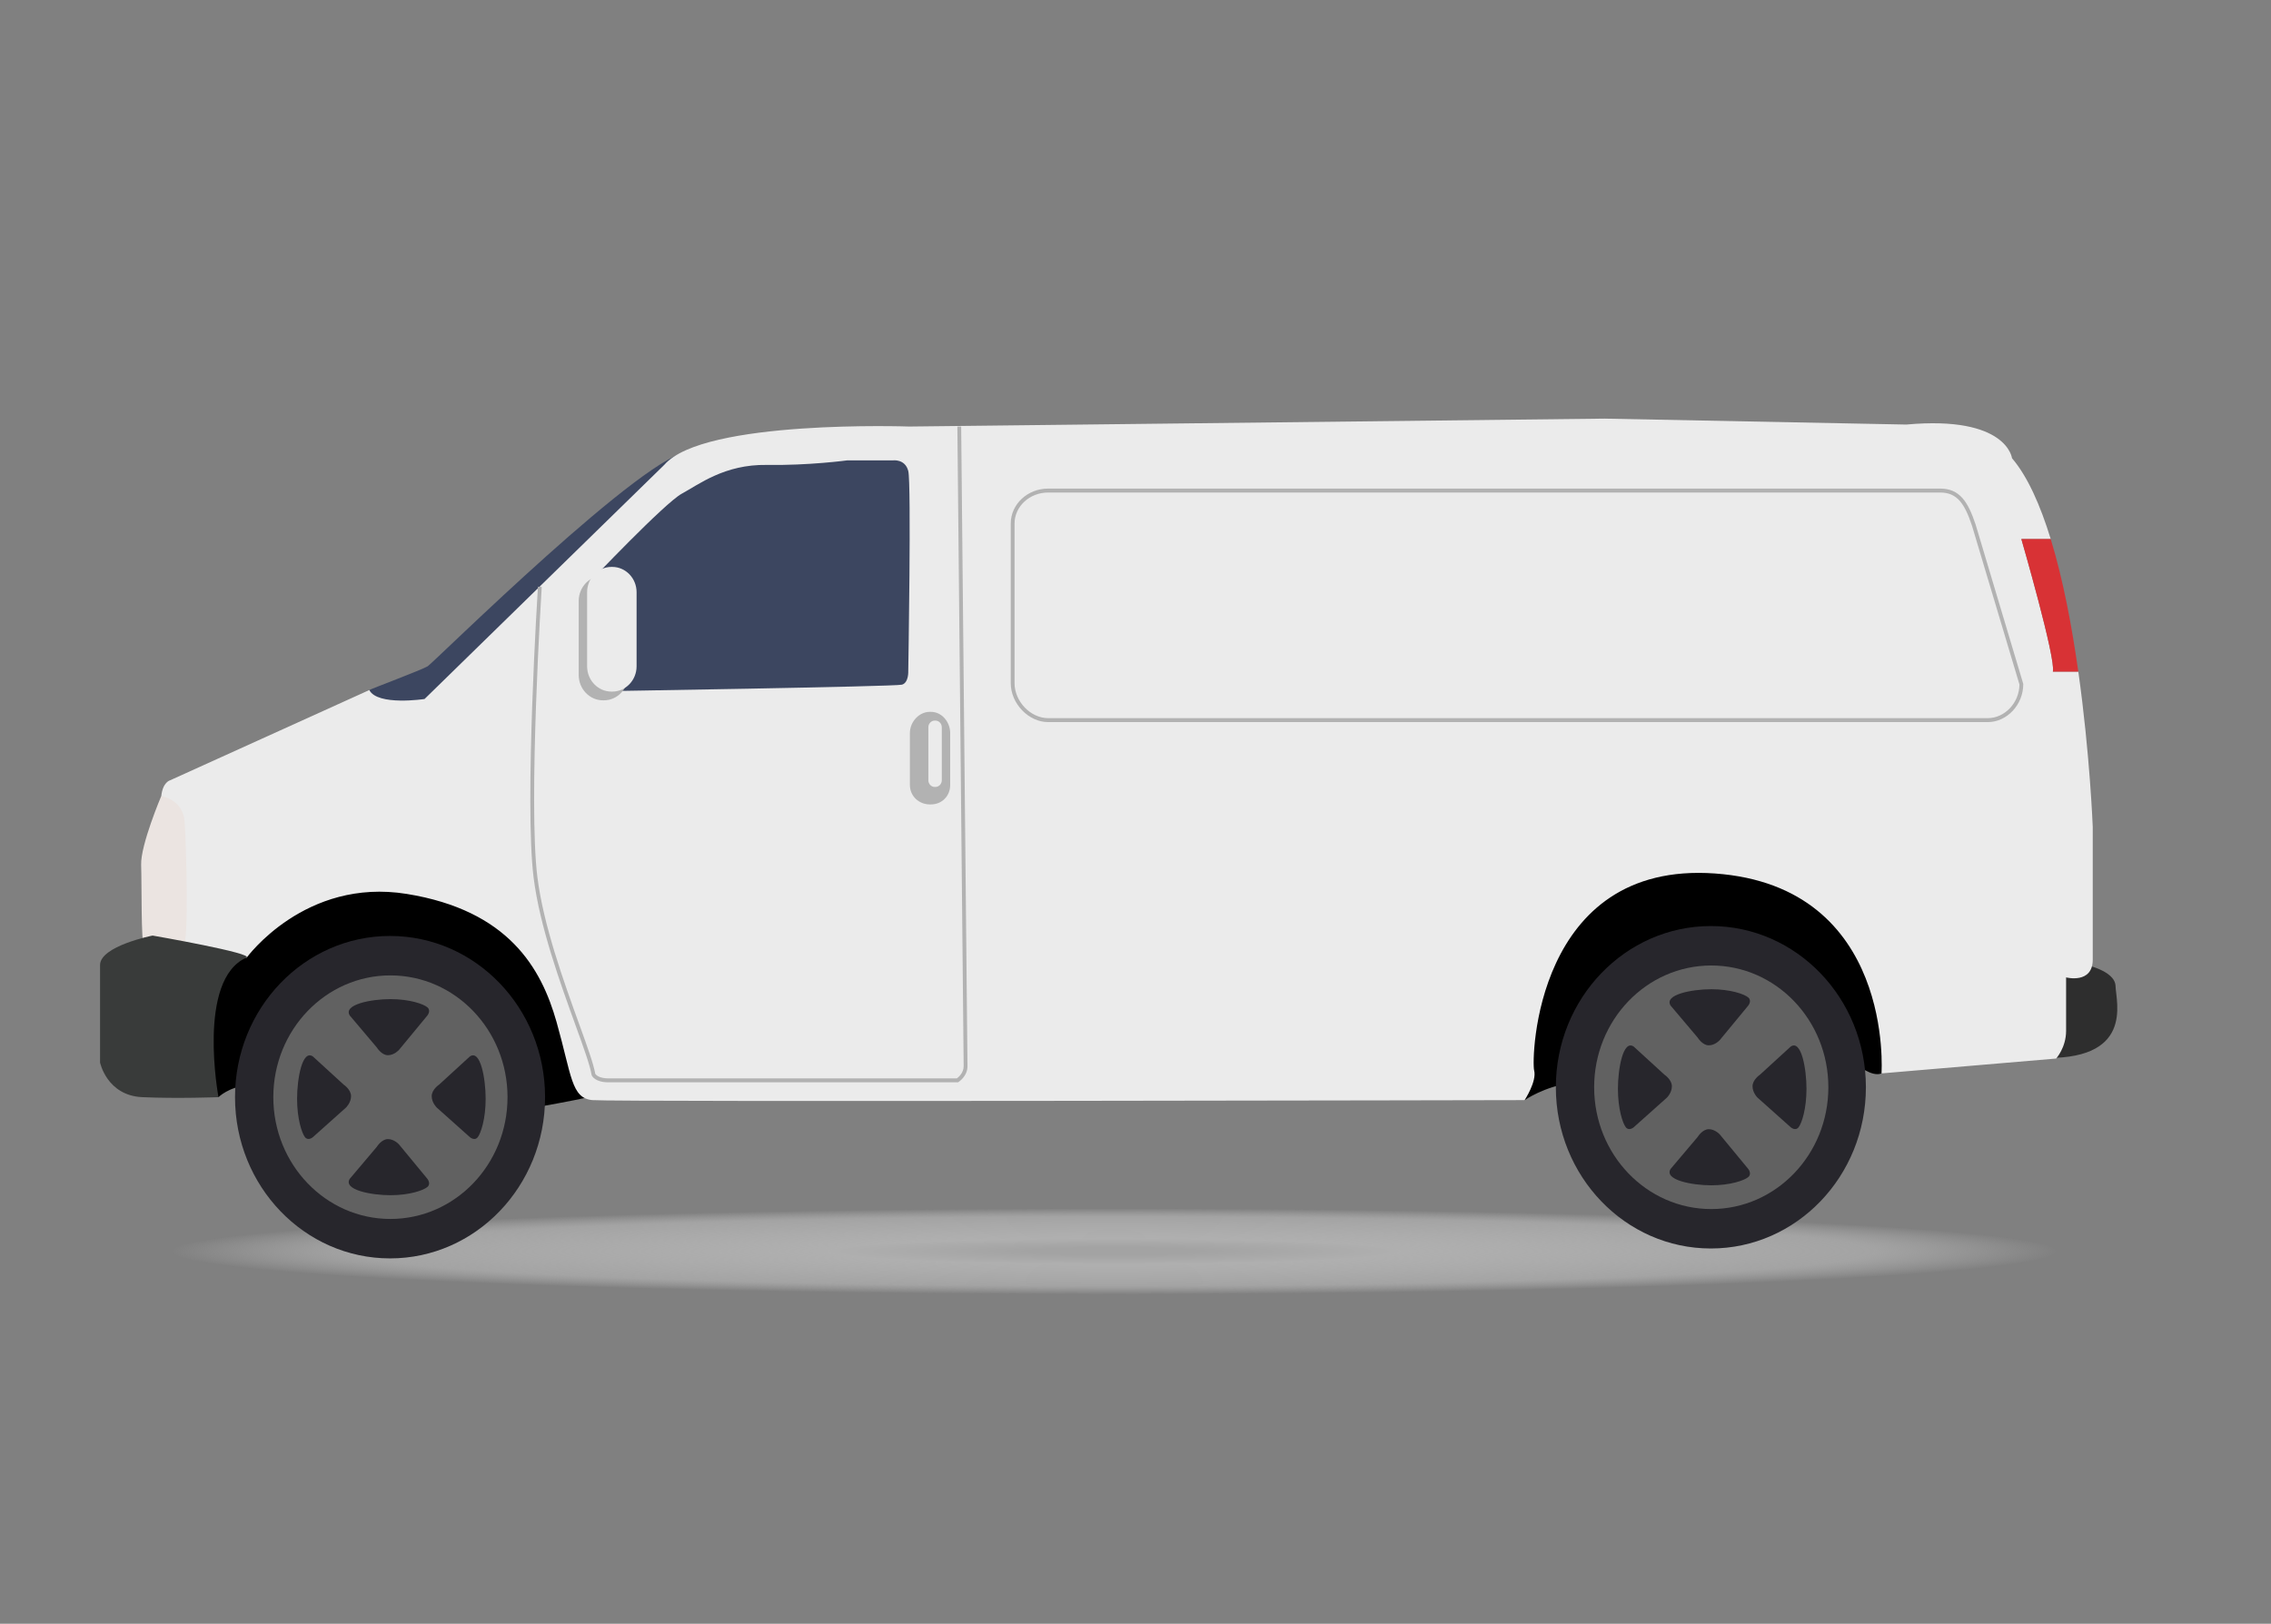 <svg width="179" height="128" viewBox="0 0 179 128" fill="none" xmlns="http://www.w3.org/2000/svg">
<rect x="0" y="0" width="179" height="128" fill="#808080" stroke="none"/>
<ellipse cx="87.814" cy="98.642" rx="74.208" ry="3.389" fill="url(#paint0_radial)"/>
<path d="M15.201 84.588L17.221 86.49C17.221 86.49 18.007 85.692 19.544 85.539C21.079 85.386 42.406 87.26 42.406 87.26C42.406 87.26 45.241 86.764 46.363 86.49C47.486 86.216 119.333 85.57 119.333 85.57L120.171 86.726C120.171 86.726 121.726 85.632 123.94 85.356C126.156 85.079 146.36 83.912 146.36 83.912C146.36 83.912 147.518 84.928 148.298 84.619C149.077 84.311 151.795 81.853 151.795 81.853L148.959 67.26L130.794 64.464L108.066 63.359L41.224 65.632L16.134 67.106L14.198 78.074L15.201 84.588Z" fill="black"/>
<path d="M29.384 56.17C29.384 56.17 28.943 54.504 29.108 54.397C29.274 54.291 33.243 52.809 33.708 52.524C34.174 52.239 51.283 35.298 54.432 35.612C57.579 35.924 51.584 46.46 51.584 46.46L33.133 57.991L29.384 56.17Z" fill="#3C4660"/>
<path d="M164.188 76.008C164.188 76.008 166.713 76.476 166.747 77.734C166.781 78.993 168.269 83.741 160.627 83.382C152.985 83.021 160.004 75.361 164.188 76.008Z" fill="#2E2E2E"/>
<path d="M14.026 62.007L12.71 62.753C12.71 62.753 11.069 66.619 11.125 68.185C11.179 69.752 11.11 74.242 11.35 74.672C11.589 75.103 14.026 75.047 14.026 75.047L16.133 74.705C16.133 74.705 15.696 62.831 14.026 62.007Z" fill="#EBE4E1"/>
<path d="M161.804 52.946C162.081 52.009 159.323 42.492 159.323 42.492H161.637C160.826 39.845 159.824 37.572 158.586 36.121C158.586 36.121 158.205 32.741 150.254 33.468L126.462 33L71.662 33.624C71.662 33.624 55.463 33.051 52.362 36.64L33.463 55.103C33.463 55.103 29.756 55.666 29.11 54.397L13.413 61.509C13.413 61.509 12.829 61.642 12.712 62.752C12.712 62.752 14.436 63.004 14.556 64.792C14.673 66.58 14.914 74.416 14.439 74.601C13.964 74.785 11.476 74.602 11.297 74.108C11.297 74.108 11.151 74.495 11.421 74.754C11.693 75.013 12.63 75.28 13.158 75.303C13.686 75.326 19.444 75.493 19.444 75.493C19.444 75.493 24.038 69.169 32.064 70.469C40.089 71.77 42.665 76.32 43.866 80.559C45.066 84.798 45.016 86.566 46.69 86.723C48.366 86.878 120.171 86.723 120.171 86.723C120.171 86.723 121.146 85.24 120.921 84.382C120.696 83.525 120.997 67.843 135.173 68.857C149.349 69.872 148.299 84.617 148.299 84.617L162.062 83.446C162.062 83.446 162.85 82.589 162.85 81.261C162.85 79.936 162.85 77.049 162.85 77.049C162.85 77.049 164.95 77.595 164.95 75.645V65.191C164.95 65.191 164.732 59.459 163.813 52.943H161.804V52.946Z" fill="#EBEBEB"/>
<path d="M46.51 45.849C46.51 45.849 52.4 39.64 53.739 38.917C55.079 38.194 57.106 36.597 60.431 36.65C63.756 36.702 66.775 36.292 66.775 36.292H70.365C70.365 36.292 71.342 36.149 71.589 37.13C71.838 38.11 71.589 52.884 71.589 52.884C71.589 52.884 71.64 53.817 71.093 53.973C70.548 54.127 47.22 54.492 47.22 54.492L46.51 45.849Z" fill="#3C4660"/>
<path d="M12.028 73.751C12.028 73.751 7.886 74.572 7.886 76.077C7.886 77.581 7.886 83.76 7.886 83.76C7.886 83.76 8.424 86.365 11.218 86.49C14.013 86.615 17.221 86.49 17.221 86.49C17.221 86.49 15.492 77.226 19.414 75.496C20.162 75.165 12.028 73.751 12.028 73.751Z" fill="#393B3A"/>
<path d="M161.804 52.946H163.812C163.315 49.43 162.617 45.686 161.637 42.492H159.323C159.323 42.491 162.081 52.01 161.804 52.946Z" fill="#D83235"/>
<path d="M42.962 86.49C42.962 93.51 37.492 99.2 30.743 99.2C23.995 99.2 18.524 93.51 18.524 86.49C18.524 79.471 23.995 73.782 30.743 73.782C37.492 73.781 42.962 79.471 42.962 86.49Z" fill="#27262C"/>
<path d="M21.543 86.49C21.543 91.792 25.675 96.091 30.773 96.091C35.87 96.091 40.003 91.793 40.003 86.49C40.003 81.189 35.87 76.891 30.773 76.891C25.675 76.889 21.543 81.187 21.543 86.49Z" fill="#616161"/>
<path d="M27.569 80.053L29.705 82.578C29.705 82.578 30.074 83.183 30.578 83.183C31.084 83.183 31.453 82.759 31.453 82.759L33.686 80.053C33.686 80.053 33.997 79.669 33.686 79.407C33.375 79.144 32.286 78.761 30.773 78.761C29.259 78.76 27.026 79.186 27.569 80.053Z" fill="#27262C"/>
<path d="M27.569 92.926L29.703 90.401C29.703 90.401 30.073 89.796 30.577 89.796C31.083 89.796 31.452 90.22 31.452 90.22L33.685 92.926C33.685 92.926 33.996 93.311 33.685 93.572C33.374 93.835 32.285 94.219 30.772 94.219C29.259 94.219 27.026 93.795 27.569 92.926Z" fill="#27262C"/>
<path d="M37.036 83.28L34.609 85.502C34.609 85.502 34.027 85.886 34.027 86.41C34.027 86.936 34.434 87.319 34.434 87.319L37.036 89.643C37.036 89.643 37.406 89.966 37.657 89.643C37.91 89.319 38.279 88.186 38.279 86.612C38.279 85.038 37.872 82.714 37.036 83.28Z" fill="#27262C"/>
<path d="M24.66 83.28L27.088 85.502C27.088 85.502 27.67 85.886 27.67 86.41C27.67 86.936 27.262 87.319 27.262 87.319L24.66 89.643C24.66 89.643 24.291 89.966 24.038 89.643C23.787 89.319 23.416 88.186 23.416 86.612C23.416 85.038 23.824 82.714 24.66 83.28Z" fill="#27262C"/>
<path d="M147.07 85.71C147.07 92.729 141.6 98.419 134.851 98.419C128.103 98.419 122.632 92.729 122.632 85.71C122.632 78.691 128.103 73.001 134.851 73.001C141.6 73.001 147.07 78.691 147.07 85.71Z" fill="#27262C"/>
<path d="M125.651 85.71C125.651 91.013 129.783 95.311 134.882 95.311C139.979 95.311 144.111 91.013 144.111 85.71C144.111 80.408 139.979 76.11 134.882 76.11C129.783 76.11 125.651 80.408 125.651 85.71Z" fill="#616161"/>
<path d="M131.678 79.273L133.814 81.798C133.814 81.798 134.183 82.404 134.687 82.404C135.193 82.404 135.562 81.98 135.562 81.98L137.795 79.273C137.795 79.273 138.106 78.889 137.795 78.628C137.484 78.365 136.395 77.982 134.881 77.982C133.366 77.981 131.134 78.405 131.678 79.273Z" fill="#27262C"/>
<path d="M131.678 92.146L133.813 89.621C133.813 89.621 134.182 89.015 134.687 89.015C135.193 89.015 135.562 89.439 135.562 89.439L137.795 92.146C137.795 92.146 138.106 92.53 137.795 92.791C137.484 93.054 136.395 93.438 134.882 93.438C133.366 93.438 131.134 93.014 131.678 92.146Z" fill="#27262C"/>
<path d="M141.144 82.501L138.717 84.722C138.717 84.722 138.134 85.107 138.134 85.631C138.134 86.157 138.542 86.54 138.542 86.54L141.144 88.862C141.144 88.862 141.513 89.186 141.765 88.862C142.018 88.539 142.387 87.406 142.387 85.831C142.388 84.257 141.979 81.935 141.144 82.501Z" fill="#27262C"/>
<path d="M128.768 82.501L131.196 84.722C131.196 84.722 131.778 85.107 131.778 85.631C131.778 86.157 131.371 86.54 131.371 86.54L128.768 88.864C128.768 88.864 128.399 89.187 128.146 88.864C127.895 88.54 127.525 87.407 127.525 85.832C127.524 84.257 127.933 81.935 128.768 82.501Z" fill="#27262C"/>
<path d="M75.506 85.321H47.966C46.907 85.321 46.662 84.823 46.638 84.767L46.628 84.729C46.506 83.978 45.99 82.553 45.337 80.751C44.158 77.492 42.542 73.029 42.06 69.189C41.321 63.305 42.391 46.417 42.401 46.247L42.7 46.267C42.69 46.437 41.622 63.296 42.358 69.148C42.836 72.952 44.444 77.396 45.618 80.641C46.269 82.439 46.784 83.864 46.919 84.651C46.959 84.712 47.19 85.01 47.966 85.01H75.42C75.539 84.924 75.956 84.582 75.956 84.047C75.956 83.333 75.465 34.122 75.46 33.625L75.76 33.622C75.766 34.119 76.257 83.332 76.257 84.047C76.257 84.849 75.571 85.281 75.542 85.301L75.506 85.321Z" fill="#B2B2B2"/>
<path d="M49.514 53.21C49.514 54.314 48.653 55.208 47.593 55.208H47.535C46.473 55.208 45.614 54.313 45.614 53.21V47.376C45.614 46.271 46.474 45.378 47.535 45.378H47.593C48.654 45.378 49.514 46.273 49.514 47.376V53.21Z" fill="#B2B2B2"/>
<path d="M74.894 61.876C74.894 62.764 74.228 63.413 73.375 63.413H73.289C72.436 63.413 71.717 62.764 71.717 61.876V57.794C71.717 56.906 72.436 56.115 73.289 56.115H73.375C74.229 56.115 74.894 56.906 74.894 57.794V61.876Z" fill="#B2B2B2"/>
<path d="M74.232 61.51C74.232 61.801 74.006 62.036 73.726 62.036H73.679C73.399 62.036 73.173 61.801 73.173 61.51V57.33C73.173 57.04 73.399 56.804 73.679 56.804H73.726C74.006 56.804 74.232 57.04 74.232 57.33V61.51Z" fill="#EBEBEB"/>
<path d="M156.672 56.924H82.617C81.072 56.924 79.667 55.462 79.667 53.856V41.27C79.667 39.75 80.99 38.514 82.617 38.514H152.922C154.463 38.514 155.112 39.549 155.714 41.336L159.473 53.911V53.934C159.473 55.554 158.19 56.924 156.672 56.924ZM82.617 38.825C81.156 38.825 79.967 39.922 79.967 41.27V53.856C79.967 55.298 81.23 56.612 82.617 56.612H156.672C158.02 56.612 159.161 55.399 159.172 53.956L155.429 41.432C154.86 39.743 154.291 38.825 152.922 38.825H82.617Z" fill="#B2B2B2"/>
<path d="M50.176 52.522C50.176 53.626 49.315 54.519 48.255 54.519H48.197C47.135 54.519 46.276 53.624 46.276 52.522V46.687C46.276 45.583 47.136 44.69 48.197 44.69H48.255C49.316 44.69 50.176 45.584 50.176 46.687V52.522Z" fill="#EBEBEB"/>
<defs>
<radialGradient id="paint0_radial" cx="0" cy="0" r="1" gradientUnits="userSpaceOnUse" gradientTransform="translate(87.814 98.642) rotate(90) scale(3.389 74.208)">
<stop offset="0.09" stop-color="#A3A3A3"/>
<stop offset="0.299" stop-color="#AFAFAF"/>
<stop offset="0.804" stop-color="#B9B9B9" stop-opacity="0.622"/>
<stop offset="1" stop-color="#C9C9C9" stop-opacity="0"/>
</radialGradient>
</defs>
</svg>
